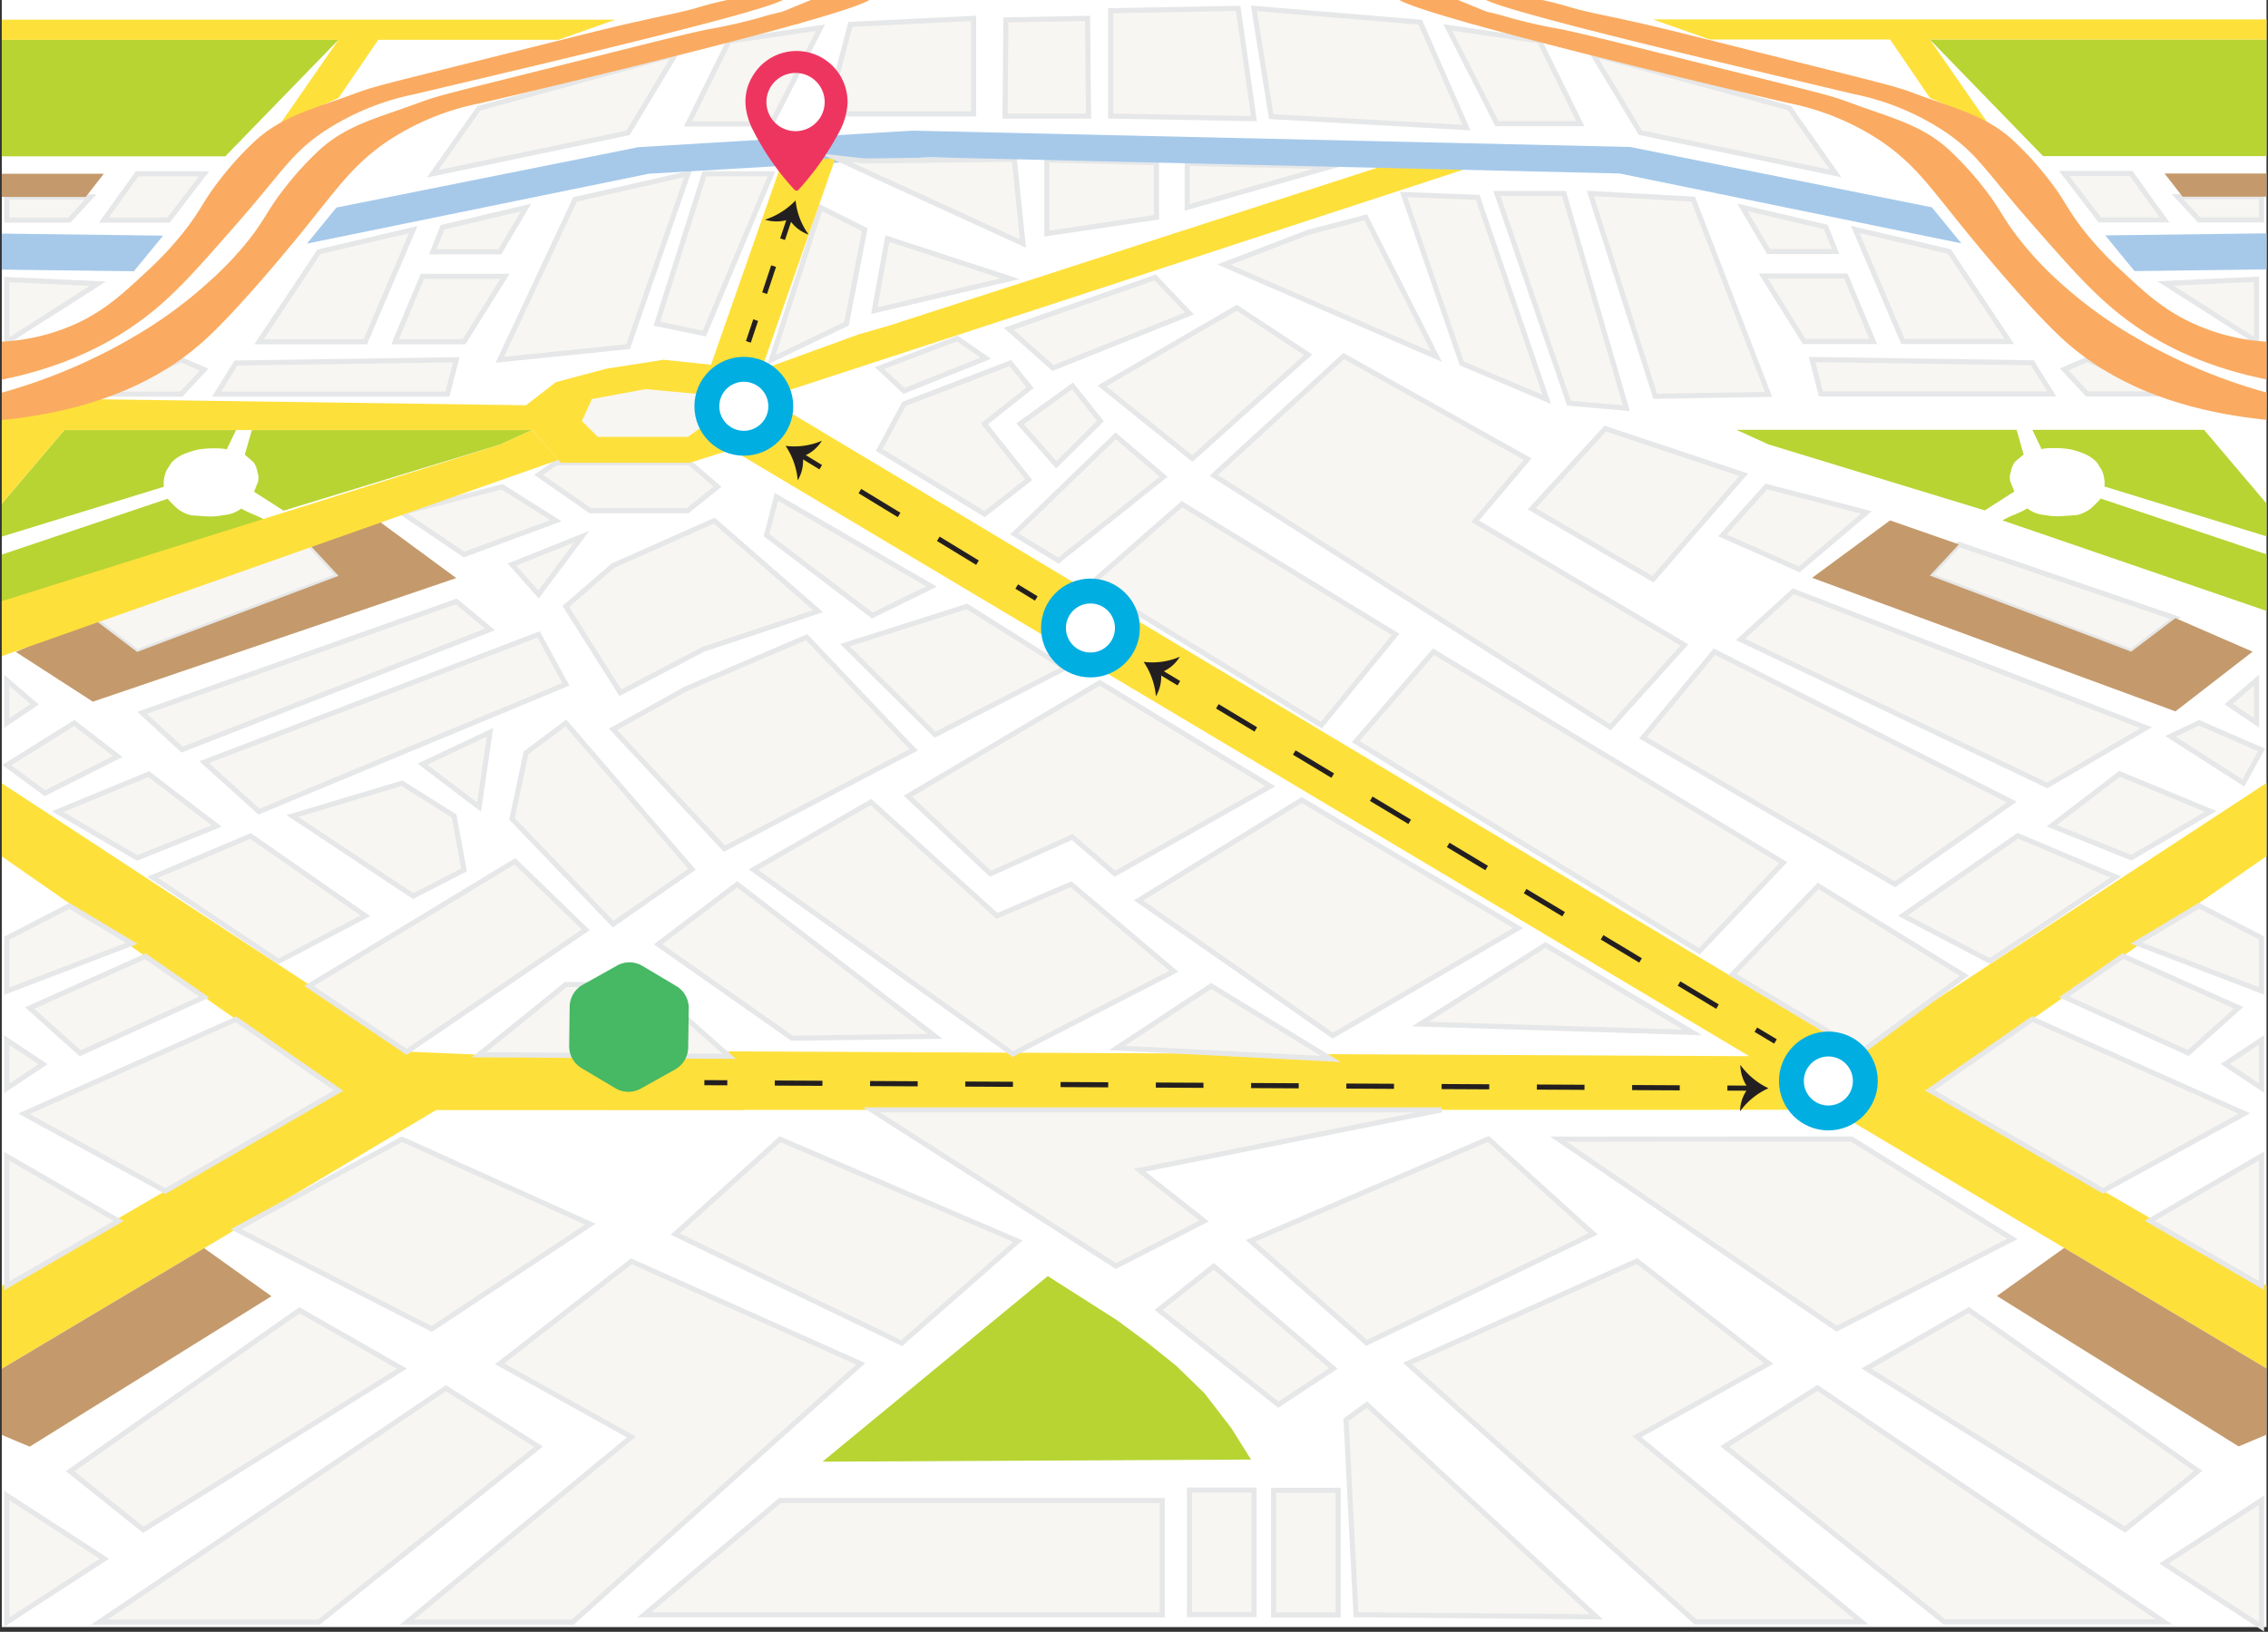 <svg id="Layer_1" height="320" width="100%" data-name="Layer 1" xmlns="http://www.w3.org/2000/svg"
     viewBox="0 0 444.74 320">
    <rect x="0" y="0" width="444.74" height="320" fill="#333333" stroke="none"/>
    <defs>
        <style>
            .cls-1{fill:#fff;}.cls-2{fill:#fee03b;}.cls-3,.cls-7{fill:#f8f6f2;}.cls-3{stroke:#e6e7e8;}.cls-12,.cls-13,.cls-15,.cls-16,.cls-17,.cls-3{stroke-miterlimit:10;}.cls-4{fill:#c49a6c;}.cls-5{fill:#b7d433;}.cls-6{fill:#a6c9ea;}.cls-8{fill:#faab61;}.cls-9{fill:#00aee2;}.cls-10{fill:#47b864;}.cls-11{fill:#ee3560;}.cls-12,.cls-13,.cls-15,.cls-16,.cls-17{fill:none;stroke:#231f20;}.cls-13{stroke-dasharray:5.58
            5.58;}.cls-14{fill:#231f20;}.cls-15{stroke-dasharray:9 9;}.cls-16{stroke-dasharray:8.8
            8.8;}.cls-17{stroke-dasharray:9.34 9.34;}
        </style>
    </defs>
    <title>Artboard 1</title>
    <rect class="cls-1" x="0.35" y="-0.47" width="444.1" height="319.54"/>
    <polyline class="cls-2"
              points="101.78 207.17 144.35 206.22 145.86 217.7 85.52 217.68 0.35 268.41 0.35 252.15 66.38 213.87 0.35 167.94 0.35 153.59 80.71 206.26"/>
    <polygon class="cls-3" points="1.33 293.27 1.33 318.09 20.47 305.68 1.33 293.27"/>
    <polygon class="cls-3" points="28.1 299.99 13.75 288.51 58.72 256.93 78.82 268.41 28.1 299.99"/>
    <polygon class="cls-3" points="19.49 318.09 87.43 272.22 105.61 283.7 62.55 318.09 19.49 318.09"/>
    <polygon class="cls-3"
             points="79.8 318.09 123.81 281.79 97.98 267.44 123.81 247.34 168.79 267.44 112.33 318.09 79.8 318.09"/>
    <polygon class="cls-3" points="84.65 260.6 115.75 240.06 78.82 223.4 46.28 241.05 84.65 260.6"/>
    <polygon class="cls-3" points="152.95 223.4 132.41 242 176.82 263.38 199.59 243.39 152.95 223.4"/>
    <polygon class="cls-3" points="126.3 316.68 152.95 294.25 227.91 294.25 227.91 316.68 126.3 316.68"/>
    <rect class="cls-3" x="249.75" y="292.25" width="12.66" height="24.43"/>
    <polygon class="cls-3" points="1.33 226.74 1.33 252.15 23.25 239.44 1.33 226.74"/>
    <polygon class="cls-3" points="32.41 233.56 4.7 218.41 46.28 199.89 66.38 213.87 32.41 233.56"/>
    <polygon class="cls-3" points="1.33 213.41 1.33 203.97 8.45 208.69 1.33 213.41"/>
    <polygon class="cls-3" points="15.71 206.54 5.82 197.67 28.52 187.53 40.03 195.54 15.71 206.54"/>
    <polygon class="cls-3" points="1.33 194.37 25.84 184.99 13.59 177.65 1.33 183.98 1.33 194.37"/>
    <polygon class="cls-3" points="11.31 159.16 29.17 151.8 42.48 161.98 26.89 168.24 11.31 159.16"/>
    <polygon class="cls-3" points="29.93 172.03 49.13 163.94 71.64 179.59 54.61 188.51 29.93 172.03"/>
    <polygon class="cls-3" points="60.6 193.35 100.98 168.89 114.87 182.33 79.73 206.26 60.6 193.35"/>
    <polygon class="cls-3" points="57.35 160.02 78.82 153.59 89.05 160.02 91 170.59 81.02 175.73 57.35 160.02"/>
    <polygon class="cls-3" points="82.84 149.85 93.94 158.26 96.09 143.59 82.84 149.85"/>
    <polygon class="cls-3" points="50.79 159.16 40.03 149.46 105.61 124.41 110.96 134.19 50.79 159.16"/>
    <polygon class="cls-3" points="1.33 150.04 14.56 141.78 23.1 148.36 8.8 155.54 1.33 150.04"/>
    <polygon class="cls-3" points="1.33 133.41 6.8 138.11 1.33 141.78 1.33 133.41"/>
    <polygon class="cls-3" points="78.82 100.53 91 108.75 109.01 102.1 98.44 95.45 78.82 100.53"/>
    <polygon class="cls-3"
             points="105.61 93.1 115.75 100.14 134.84 100.14 140.71 95.45 135.23 90.75 109.01 90.75 105.61 93.1"/>
    <polygon class="cls-3" points="105.61 116.58 100.4 110.71 114.09 105.23 105.61 116.58"/>
    <polygon class="cls-3" points="171.04 120.7 150.32 104.96 152.25 97.42 182.66 115.01 171.04 120.7"/>
    <polygon class="cls-3"
             points="193.08 100.82 172.42 88.23 177.27 79.21 198.13 71.19 201.99 76.03 193.04 83.11 201.72 94.05 193.08 100.82"/>
    <polygon class="cls-3" points="207.13 91.14 200.03 83.11 210.32 75.68 215.79 82.58 207.13 91.14"/>
    <polygon class="cls-3" points="172.46 72.17 177.27 76.66 193.31 70.24 187.7 66.39 172.46 72.17"/>
    <polygon class="cls-3" points="197.8 64.47 206.47 72.17 233.25 61.47 226.52 54.41 197.8 64.47"/>
    <polygon class="cls-3" points="35.54 77.29 40.03 72.47 35.54 70.55 20.36 77.29 35.54 77.29"/>
    <polygon class="cls-3" points="42.48 77.29 46.28 71.19 89.47 70.55 87.74 77.29 42.48 77.29"/>
    <polygon class="cls-3" points="98.01 70.55 112.77 39.1 134.91 34.07 123.16 67.98 98.01 70.55"/>
    <polygon class="cls-3" points="82.84 54.18 99.03 54.18 91 67.02 77.47 67.02 82.84 54.18"/>
    <polygon class="cls-3" points="86.78 44.56 84.86 49.37 98.01 49.37 103.14 40.7 86.78 44.56"/>
    <polygon class="cls-3" points="62.55 49.37 50.79 67.02 71.64 67.02 81.02 45.04 62.55 49.37"/>
    <polygon class="cls-3" points="138.12 65.41 128.81 63.49 138.12 34.07 151.28 34.07 138.12 65.41"/>
    <polygon class="cls-3" points="166 63.49 169.57 45.04 160.9 40.7 151.28 70.55 166 63.49"/>
    <polygon class="cls-3" points="171.45 60.91 174.01 46.79 198.08 54.65 171.45 60.91"/>
    <polygon class="cls-3" points="1.33 54.82 19.19 55.63 1.33 67.02 1.33 54.82"/>
    <polygon class="cls-3" points="20.36 43.16 26.89 34.07 40.03 34.07 33.05 43.16 20.36 43.16"/>
    <polygon class="cls-3" points="1.33 43.16 13.59 43.16 17.79 38.62 1.33 38.62 1.33 43.16"/>
    <polygon class="cls-3" points="93.91 21.23 84.86 34.07 123.16 26.05 132.41 10.7 93.91 21.23"/>
    <polygon class="cls-3" points="142.93 8.07 134.91 24.3 151.28 24.3 160.9 5.43 142.93 8.07"/>
    <polygon class="cls-3" points="18.21 121.26 26.89 127.84 66.38 112.92 60.69 106.8 18.21 121.26"/>
    <polygon class="cls-4"
             points="3.09 127.84 18.21 137.6 89.47 113.36 74.17 102.1 60.69 106.8 66.38 112.92 26.89 127.84 18.21 121.26 3.09 127.84"/>
    <polygon class="cls-4" points="0.35 34.07 20.36 34.07 16.81 38.62 0.35 38.62 0.35 34.07"/>
    <polygon class="cls-4" points="0.35 281.39 5.82 283.69 53.23 254.19 40.03 244.77 0.35 268.41 0.35 281.39"/>
    <polygon class="cls-5"
             points="161.29 286.63 205.46 250.24 212.4 254.66 219.02 258.88 225.11 263.38 230.68 267.86 236.18 273.2 241.46 280.06 245.32 286.22 161.29 286.63"/>
    <path class="cls-5"
          d="M.35,119.85v-11.1L32.87,97.81c.55.65,1.41,1.48,2,2a7,7,0,0,0,2.64,1.24l1.27.09,1.42.1a13,13,0,0,0,3.65-.23,6.43,6.43,0,0,0,3.45-1.28c2,1.11,2.92,1.24,4.88,2.34Z"/>
    <path class="cls-5"
          d="M55.6,100.14l-5.79-3.71.81-2a3.33,3.33,0,0,0-.12-1.79,4.76,4.76,0,0,0-.78-2L48,89.16l1.39-4.82h54.94L98,87.2Z"/>
    <path class="cls-5"
          d="M.35,105.23V98.78L12.61,84.34H46.28l-1.85,3.84c.12-.27-3.53-.43-5.68,0a16.92,16.92,0,0,0-2.58.82,7.51,7.51,0,0,0-2.51,1.67s-1,1.55-1,1.57a6.45,6.45,0,0,0-.53,3.21Z"/>
    <polygon class="cls-5" points="0.35 30.66 44.17 30.66 66.38 7.8 0.35 7.8 0.35 30.66"/>
    <polygon class="cls-6" points="0.35 52.87 0.35 45.81 31.98 46.21 26.25 53.2 0.35 52.87"/>
    <polygon class="cls-6"
             points="65.97 40.7 125.16 28.86 178.86 25.62 182.72 30.79 127.23 34.07 60.19 47.77 65.97 40.7"/>
    <polygon class="cls-2" points="0.35 128.67 0.35 117.89 98.01 87.2 104.31 84.33 109.52 90.17 0.35 128.67"/>
    <polygon class="cls-2"
             points="17.19 78.27 103.14 79.47 109.01 74.93 118.91 72.3 130.13 70.55 140.05 71.59 152.34 77.29 152.34 82.38 147.56 86.87 135.23 90.75 109.98 90.75 104.34 84.33 12.61 84.33 0.35 98.78 0.35 82.38 11.31 80.18 17.19 78.27"/>
    <polygon class="cls-7"
             points="114.09 82.58 116.07 78.25 126.57 76.31 137.29 77.29 140.05 79.93 139.21 82.58 134.91 85.67 117.24 85.67 114.09 82.58"/>
    <polygon class="cls-2"
             points="139.42 71.53 153.23 32.12 163.84 30.93 149.32 72.5 168.44 65.55 174.38 63.84 279.86 29.73 288.13 32.89 152.34 77.29 139.42 71.53"/>
    <polygon class="cls-2"
             points="0.35 3.86 120.67 3.86 109.52 7.8 74.17 7.8 66.38 19.23 54.94 24.3 66.38 7.8 0.35 7.8 0.35 3.86"/>
    <path class="cls-8"
          d="M.35,74.45C14.63,71.58,23.67,66,29.19,61.66s10.07-9.6,17.44-18C55.37,33.65,57,30.36,62.9,26.2a50.37,50.37,0,0,1,18.52-7.75c21.34-5.09,72.9-17,72.63-18.92-.08-.57-5-.53-8.92,0a64.81,64.81,0,0,0-8.68,2.07C132.42,2.67,130.8,2.91,126,4c-6.7,1.47-11.83,2.81-30,7.35-21.42,5.36-22.66,5.59-26.6,7.06-7.84,2.91-13.94,4.27-19.32,9.17a62.38,62.38,0,0,0-7.06,7.77c-3,3.85-3.32,5.23-6.12,9a65.55,65.55,0,0,1-8.25,9c-4.2,3.92-7.57,7.06-12.71,9.65A40.33,40.33,0,0,1,.35,67Z"/>
    <path class="cls-8"
          d="M.35,82.38c21-2.12,32.83-9.35,39.87-15.76,6.69-6.09,17-18.69,19-21.15,7-8.63,9.82-12.9,16.27-17.44A50.21,50.21,0,0,1,94,20.28C111.91,16.13,171.24,1.91,170.9-.47c-.1-.7-16.35,2.18-21.87,3.91A100.17,100.17,0,0,1,138.6,5.79c-6.71,1.47-11.83,2.81-30,7.35C87.19,18.5,86,18.73,82,20.2c-7.84,2.91-13.94,4.27-19.32,9.17a61.62,61.62,0,0,0-7.06,7.77c-3,3.85-3.33,5.23-6.13,9A65,65,0,0,1,41.26,55a86.29,86.29,0,0,1-12.71,9.65A109.13,109.13,0,0,1,.35,77Z"/>
    <polygon class="cls-8" points="153.38 2.31 160.42 -0.58 170.9 -0.47 156.06 4.78 153.38 2.31"/>
    <polygon class="cls-2"
             points="444.45 268.36 444.45 252.1 378.43 213.82 444.45 167.89 444.45 153.54 364.09 206.21 152.26 79.3 139.83 86 343.02 207.12 142.99 206.17 145.39 217.65 359.29 217.63 444.45 268.36"/>
    <polygon class="cls-3" points="443.47 294.2 443.47 319.02 424.33 306.61 443.47 294.2"/>
    <polygon class="cls-3" points="416.7 299.94 431.05 288.46 386.08 256.88 365.99 268.36 416.7 299.94"/>
    <polygon class="cls-3" points="424.33 318.04 356.4 272.17 338.21 283.65 381.27 318.04 424.33 318.04"/>
    <polygon class="cls-3"
             points="365.01 318.04 320.99 281.74 346.83 267.39 320.99 247.29 276.02 267.39 332.47 318.04 365.01 318.04"/>
    <polygon class="cls-3" points="360.15 260.56 305.58 223.38 363.05 223.35 394.61 242.96 360.15 260.56"/>
    <polygon class="cls-3" points="291.86 223.35 312.4 241.96 267.98 263.33 245.22 243.34 291.86 223.35"/>
    <rect class="cls-3" x="233.25" y="292.2" width="12.66" height="24.43"/>
    <polygon class="cls-3" points="443.47 226.69 443.47 252.1 421.56 239.39 443.47 226.69"/>
    <polygon class="cls-3" points="412.39 233.51 440.1 218.36 398.52 199.84 378.43 213.82 412.39 233.51"/>
    <polygon class="cls-3" points="443.47 213.36 443.47 203.92 436.35 208.64 443.47 213.36"/>
    <polygon class="cls-3" points="429.1 206.49 438.98 197.62 416.29 187.48 404.77 195.49 429.1 206.49"/>
    <polygon class="cls-3" points="443.47 194.32 418.97 184.94 431.22 177.6 443.47 183.93 443.47 194.32"/>
    <polygon class="cls-3" points="433.49 159.11 415.64 151.75 402.33 161.93 417.91 168.19 433.49 159.11"/>
    <polygon class="cls-3" points="414.87 171.98 395.68 163.89 373.16 179.54 390.2 188.46 414.87 171.98"/>
    <polygon class="cls-3" points="385.19 191.34 356.54 173.73 339.71 191.09 365.07 206.21 385.19 191.34"/>
    <polygon class="cls-3" points="443.47 147.06 431.22 141.74 425.62 144.4 439.91 153.54 443.47 147.06"/>
    <polygon class="cls-3" points="442.49 133.36 437.02 138.06 442.49 141.74 442.49 133.36"/>
    <polygon class="cls-3" points="365.99 100.49 352.82 111.64 337.75 104.99 346.37 95.4 365.99 100.49"/>
    <polygon class="cls-3" points="409.26 77.24 404.77 72.42 409.26 70.5 424.45 77.24 409.26 77.24"/>
    <polygon class="cls-3" points="402.33 77.24 398.52 71.14 355.34 70.5 357.06 77.24 402.33 77.24"/>
    <polygon class="cls-3" points="346.79 77.34 332.03 39.05 311.85 37.94 324.58 77.71 346.79 77.34"/>
    <polygon class="cls-3" points="361.96 54.13 345.78 54.13 353.8 66.97 367.33 66.97 361.96 54.13"/>
    <polygon class="cls-3" points="358.02 44.51 359.95 49.32 346.79 49.32 341.67 40.66 358.02 44.51"/>
    <polygon class="cls-3" points="382.25 49.32 394.02 66.97 373.16 66.97 363.79 44.99 382.25 49.32"/>
    <polygon class="cls-3" points="307.66 79.06 318.92 80.06 306.68 37.94 293.53 37.94 307.66 79.06"/>
    <polygon class="cls-3" points="286.63 71.26 275.24 38.14 289.77 38.7 303.31 78.32 286.63 71.26"/>
    <polygon class="cls-3" points="442.49 54.77 424.64 55.58 442.49 66.97 442.49 54.77"/>
    <polygon class="cls-3" points="424.45 43.12 417.91 34.02 404.77 34.02 411.76 43.12 424.45 43.12"/>
    <polygon class="cls-3" points="443.47 43.12 431.22 43.12 427.01 38.57 443.47 38.57 443.47 43.12"/>
    <polygon class="cls-3" points="350.89 21.18 359.95 34.02 321.65 26 312.4 10.65 350.89 21.18"/>
    <polygon class="cls-3" points="301.88 8.02 309.89 24.25 293.53 24.25 283.9 5.38 301.88 8.02"/>
    <polygon class="cls-3" points="426.59 121.21 417.91 127.79 378.43 112.87 384.12 106.75 426.59 121.21"/>
    <polygon class="cls-4"
             points="441.72 127.79 426.59 139.5 355.34 113.31 370.63 102.05 384.12 106.75 378.43 112.87 417.91 127.79 426.59 121.21 441.72 127.79"/>
    <polygon class="cls-4" points="444.45 34.02 424.45 34.02 427.99 38.57 444.45 38.57 444.45 34.02"/>
    <polygon class="cls-4"
             points="444.45 281.34 438.98 283.64 391.58 254.14 404.77 244.72 444.45 268.36 444.45 281.34"/>
    <path class="cls-5"
          d="M444.45,119.8V108.7L411.94,97.76c-.55.65-1.41,1.48-2,2a7.13,7.13,0,0,1-2.64,1.24l-1.28.09-1.41.1A13.35,13.35,0,0,1,401,101a6.52,6.52,0,0,1-3.45-1.29c-1.95,1.11-2.93,1.24-4.88,2.34Z"/>
    <path class="cls-5"
          d="M389.2,100.09l5.8-3.71s-.81-2-.81-2a3.25,3.25,0,0,1,.11-1.79,4.87,4.87,0,0,1,.79-2s1.72-1.47,1.73-1.48l-1.38-4.82H340.5l6.29,2.86Z"/>
    <path class="cls-5"
          d="M444.45,105.18V98.74L432.2,84.29H398.53l1.84,3.84c-.11-.27,3.54-.43,5.69,0a16.62,16.62,0,0,1,2.57.82,7.4,7.4,0,0,1,2.51,1.67s1,1.55,1,1.57a6.45,6.45,0,0,1,.53,3.21Z"/>
    <polygon class="cls-5" points="444.45 30.61 400.63 30.61 378.43 7.75 444.45 7.75 444.45 30.61"/>
    <polygon class="cls-6" points="444.45 52.82 444.45 45.76 412.83 46.16 418.56 53.16 444.45 52.82"/>
    <polygon class="cls-2"
             points="444.45 3.81 324.14 3.81 335.28 7.75 370.63 7.75 378.43 19.18 389.87 24.25 378.43 7.75 444.45 7.75 444.45 3.81"/>
    <path class="cls-8"
          d="M444.45,74.4c-14.27-2.87-23.32-8.41-28.83-12.79s-10.08-9.6-17.44-18c-8.74-10-10.35-13.28-16.28-17.44a50.27,50.27,0,0,0-18.51-7.75C342,13.31,290.48,1.35,290.75-.52c.08-.57,5-.53,8.93,0a66.3,66.3,0,0,1,8.67,2.07c4,1.07,5.66,1.31,10.44,2.36,6.7,1.46,11.82,2.8,30,7.34,21.43,5.36,22.66,5.59,26.61,7.06,7.83,2.92,13.93,4.27,19.31,9.17a63.81,63.81,0,0,1,7.07,7.77c3,3.85,3.32,5.23,6.12,9a65.59,65.59,0,0,0,8.24,8.95c4.2,3.92,7.57,7.07,12.72,9.65A40.27,40.27,0,0,0,444.45,67Z"/>
    <path class="cls-8"
          d="M444.45,82.33c-20.94-2.12-32.83-9.35-39.87-15.76-6.68-6.08-17-18.69-19-21.15-7.05-8.63-9.83-12.9-16.28-17.44a50.15,50.15,0,0,0-18.51-7.75C332.9,16.08,273.56,1.86,273.9-.52c.1-.7,16.36,2.18,21.87,3.91a98.35,98.35,0,0,0,10.44,2.35c6.7,1.47,11.83,2.81,30,7.35,21.43,5.36,22.66,5.59,26.61,7.06,7.83,2.91,13.93,4.27,19.31,9.17a63,63,0,0,1,7.07,7.77c3,3.85,3.32,5.23,6.12,8.95a65.59,65.59,0,0,0,8.24,9,86.64,86.64,0,0,0,12.72,9.65,108.94,108.94,0,0,0,28.19,12.29Z"/>
    <polygon class="cls-8" points="291.43 2.26 284.38 -0.63 273.9 -0.52 288.74 4.73 291.43 2.26"/>
    <polygon class="cls-3" points="333.23 186.54 349.69 169.17 281.1 127.79 265.85 145.42 333.23 186.54"/>
    <polygon class="cls-3" points="259.1 142.21 273.67 124.41 231.76 98.86 213.88 114.51 259.1 142.21"/>
    <polygon class="cls-3" points="371.59 173.4 394.51 157.28 336.18 127.79 322.18 144.67 371.59 173.4"/>
    <polygon class="cls-3"
             points="238.01 93.21 315.77 142.6 330.3 126.48 289.27 102.21 299.56 90.03 263.49 69.82 238.01 93.21"/>
    <polygon class="cls-3" points="300.37 99.76 314.78 84.05 341.93 93.1 324.14 113.59 300.37 99.76"/>
    <polygon class="cls-3" points="401.45 154.02 341.29 125.39 351.66 115.94 420.85 142.71 401.45 154.02"/>
    <polygon class="cls-3" points="278.51 4.35 287.57 25.02 249.27 22.87 245.89 1.64 278.51 4.35"/>
    <polygon class="cls-3" points="213.26 3.6 213.46 22.76 197.09 22.76 197.25 3.9 213.26 3.6"/>
    <polygon class="cls-3" points="217.79 22.76 245.89 23.27 242.8 1.64 217.79 2.1 217.79 22.76"/>
    <polygon class="cls-3" points="240.02 51.89 256.54 45.55 267.81 42.61 281.69 69.95 240.02 51.89"/>
    <polygon class="cls-3" points="189.61 118.92 208.83 131 183.37 144.07 165.69 126.51 189.61 118.92"/>
    <polygon class="cls-3"
             points="158.17 124.94 179.16 147.05 142.04 166.42 120.22 143.02 134.53 135.07 158.17 124.94"/>
    <polygon class="cls-3" points="129.06 185.17 144.56 173.41 183.38 203.22 155.3 203.59 129.06 185.17"/>
    <polygon class="cls-3"
             points="147.74 170.53 198.62 206.69 230.19 190.47 210.03 173.4 195.5 179.6 170.79 157.28 147.74 170.53"/>
    <polygon class="cls-3"
             points="215.67 133.88 178.04 156.13 194.21 171.34 210.26 164.14 218.63 171.34 249.11 154.18 215.67 133.88"/>
    <polygon class="cls-3" points="223.28 176.57 255.25 156.88 297.7 181.99 261.34 203.09 223.28 176.57"/>
    <polygon class="cls-3" points="219.02 205.51 237.5 193.35 260.96 207.66 219.02 205.51"/>
    <polygon class="cls-3" points="303.05 185.31 278.51 200.82 331.89 202.46 303.05 185.31"/>
    <polygon class="cls-3" points="268.05 275.45 313.02 317.06 265.9 316.65 263.95 278.41 268.05 275.45"/>
    <polygon class="cls-3"
             points="121.64 135.84 137.87 127.34 160.42 119.85 140.05 102.1 120.22 110.91 110.96 118.92 121.64 135.84"/>
    <polygon class="cls-3" points="100.4 160.57 103.14 147.64 110.96 141.78 135.69 170.46 120.22 181.22 100.4 160.57"/>
    <polygon class="cls-3" points="93.91 206.84 110.96 193.05 127.07 193.05 142.99 207.14 93.91 206.84"/>
    <polygon class="cls-3" points="27.87 139.78 89.47 117.94 96.09 123.43 35.7 147 27.87 139.78"/>
    <polygon class="cls-3" points="170.9 217.65 218.83 248.27 236.13 239.44 223.47 229.48 282.67 217.65 170.9 217.65"/>
    <polygon class="cls-3" points="227.19 256.88 238.01 248.32 261.47 268.36 250.67 275.45 227.19 256.88"/>
    <polygon class="cls-3" points="198.9 104.7 218.77 85.47 228.17 93.49 207.56 109.93 198.9 104.7"/>
    <polygon class="cls-3" points="169.57 31.57 198.9 31.23 200.6 47.77 163.84 30.93 169.57 31.57"/>
    <polygon class="cls-3" points="205.28 31.38 205.28 45.81 226.78 42.61 226.78 31.89 205.28 31.38"/>
    <polygon class="cls-3" points="232.8 32.03 232.8 40.66 260.85 32.69 232.8 32.03"/>
    <polygon class="cls-3" points="162.14 22.34 166.75 4.78 190.92 3.6 190.92 22.34 162.14 22.34"/>
    <polygon class="cls-3" points="233.8 89.92 216.09 75.68 242.52 60.35 256.52 69.57 233.8 89.92"/>
    <polygon class="cls-6"
             points="378.83 40.66 319.64 28.82 178.86 25.62 177.98 30.74 317.57 34.02 384.61 47.72 378.83 40.66"/>
    <circle class="cls-9" cx="213.83" cy="123.15" r="9.69"/>
    <circle class="cls-1" cx="213.83" cy="123.15" r="4.81"/>
    <circle class="cls-9" cx="358.53" cy="211.98" r="9.69"/>
    <circle class="cls-1" cx="358.53" cy="211.98" r="4.81"/>
    <path class="cls-10"
          d="M135.06,197.71l-.11,7.71a5,5,0,0,1-2.55,4.29l-6.73,3.76a5,5,0,0,1-5-.07l-6.63-3.94a5,5,0,0,1-2.43-4.35l.1-7.71a5,5,0,0,1,2.55-4.28l6.73-3.77a5,5,0,0,1,5,.07l6.62,3.94A5,5,0,0,1,135.06,197.71Z"/>
    <circle class="cls-9" cx="145.86" cy="79.67" r="9.69"/>
    <circle class="cls-1" cx="145.86" cy="79.67" r="4.81"/>
    <path class="cls-11"
          d="M166.22,19.89a13.31,13.31,0,0,1-1.67,6,54.89,54.89,0,0,1-7.86,11.21c-.4.46-.62.37-1,0A51,51,0,0,1,147.4,25c-1.72-3.8-1.77-7.5.8-11a10,10,0,0,1,18,5.92Zm-9.93-5.58a5.71,5.71,0,1,0-.11,11.41,5.71,5.71,0,0,0,.11-11.41Z"/>
    <line class="cls-12" x1="154.89" y1="42.63" x2="153.46" y2="46.9"/>
    <line class="cls-13" x1="151.7" y1="52.19" x2="149.06" y2="60.13"/>
    <line class="cls-12" x1="148.18" y1="62.78" x2="146.75" y2="67.04"/>
    <path class="cls-14"
          d="M154.76,43A7.36,7.36,0,0,0,158.57,46a13.64,13.64,0,0,1-2.56-6.7A14.46,14.46,0,0,1,150,43.08,7.61,7.61,0,0,0,154.76,43Z"/>
    <line class="cls-12" x1="157.1" y1="89.28" x2="160.94" y2="91.62"/>
    <line class="cls-15" x1="168.62" y1="96.3" x2="195.52" y2="112.68"/>
    <line class="cls-12" x1="199.37" y1="115.02" x2="203.21" y2="117.36"/>
    <path class="cls-14"
          d="M157.44,89.49a7.34,7.34,0,0,0,3.72-3.06,13.62,13.62,0,0,1-7.11,1,14.39,14.39,0,0,1,2.38,6.77A7.68,7.68,0,0,0,157.44,89.49Z"/>
    <line class="cls-12" x1="227.31" y1="131.66" x2="231.17" y2="133.98"/>
    <line class="cls-16" x1="238.71" y1="138.51" x2="340.54" y2="199.65"/>
    <line class="cls-12" x1="344.31" y1="201.92" x2="348.16" y2="204.23"/>
    <path class="cls-14"
          d="M227.66,131.87a7.36,7.36,0,0,0,3.69-3.08,13.67,13.67,0,0,1-7.09,1,14.46,14.46,0,0,1,2.41,6.75A7.61,7.61,0,0,0,227.66,131.87Z"/>
    <line class="cls-12" x1="343.23" y1="213.39" x2="338.73" y2="213.37"/>
    <line class="cls-17" x1="329.39" y1="213.32" x2="147.29" y2="212.36"/>
    <line class="cls-12" x1="142.62" y1="212.33" x2="138.12" y2="212.31"/>
    <path class="cls-14"
          d="M342.83,213.39a7.38,7.38,0,0,0-1.61,4.53,13.77,13.77,0,0,1,5.57-4.51,14.37,14.37,0,0,1-5.52-4.58A7.68,7.68,0,0,0,342.83,213.39Z"/>
</svg>
